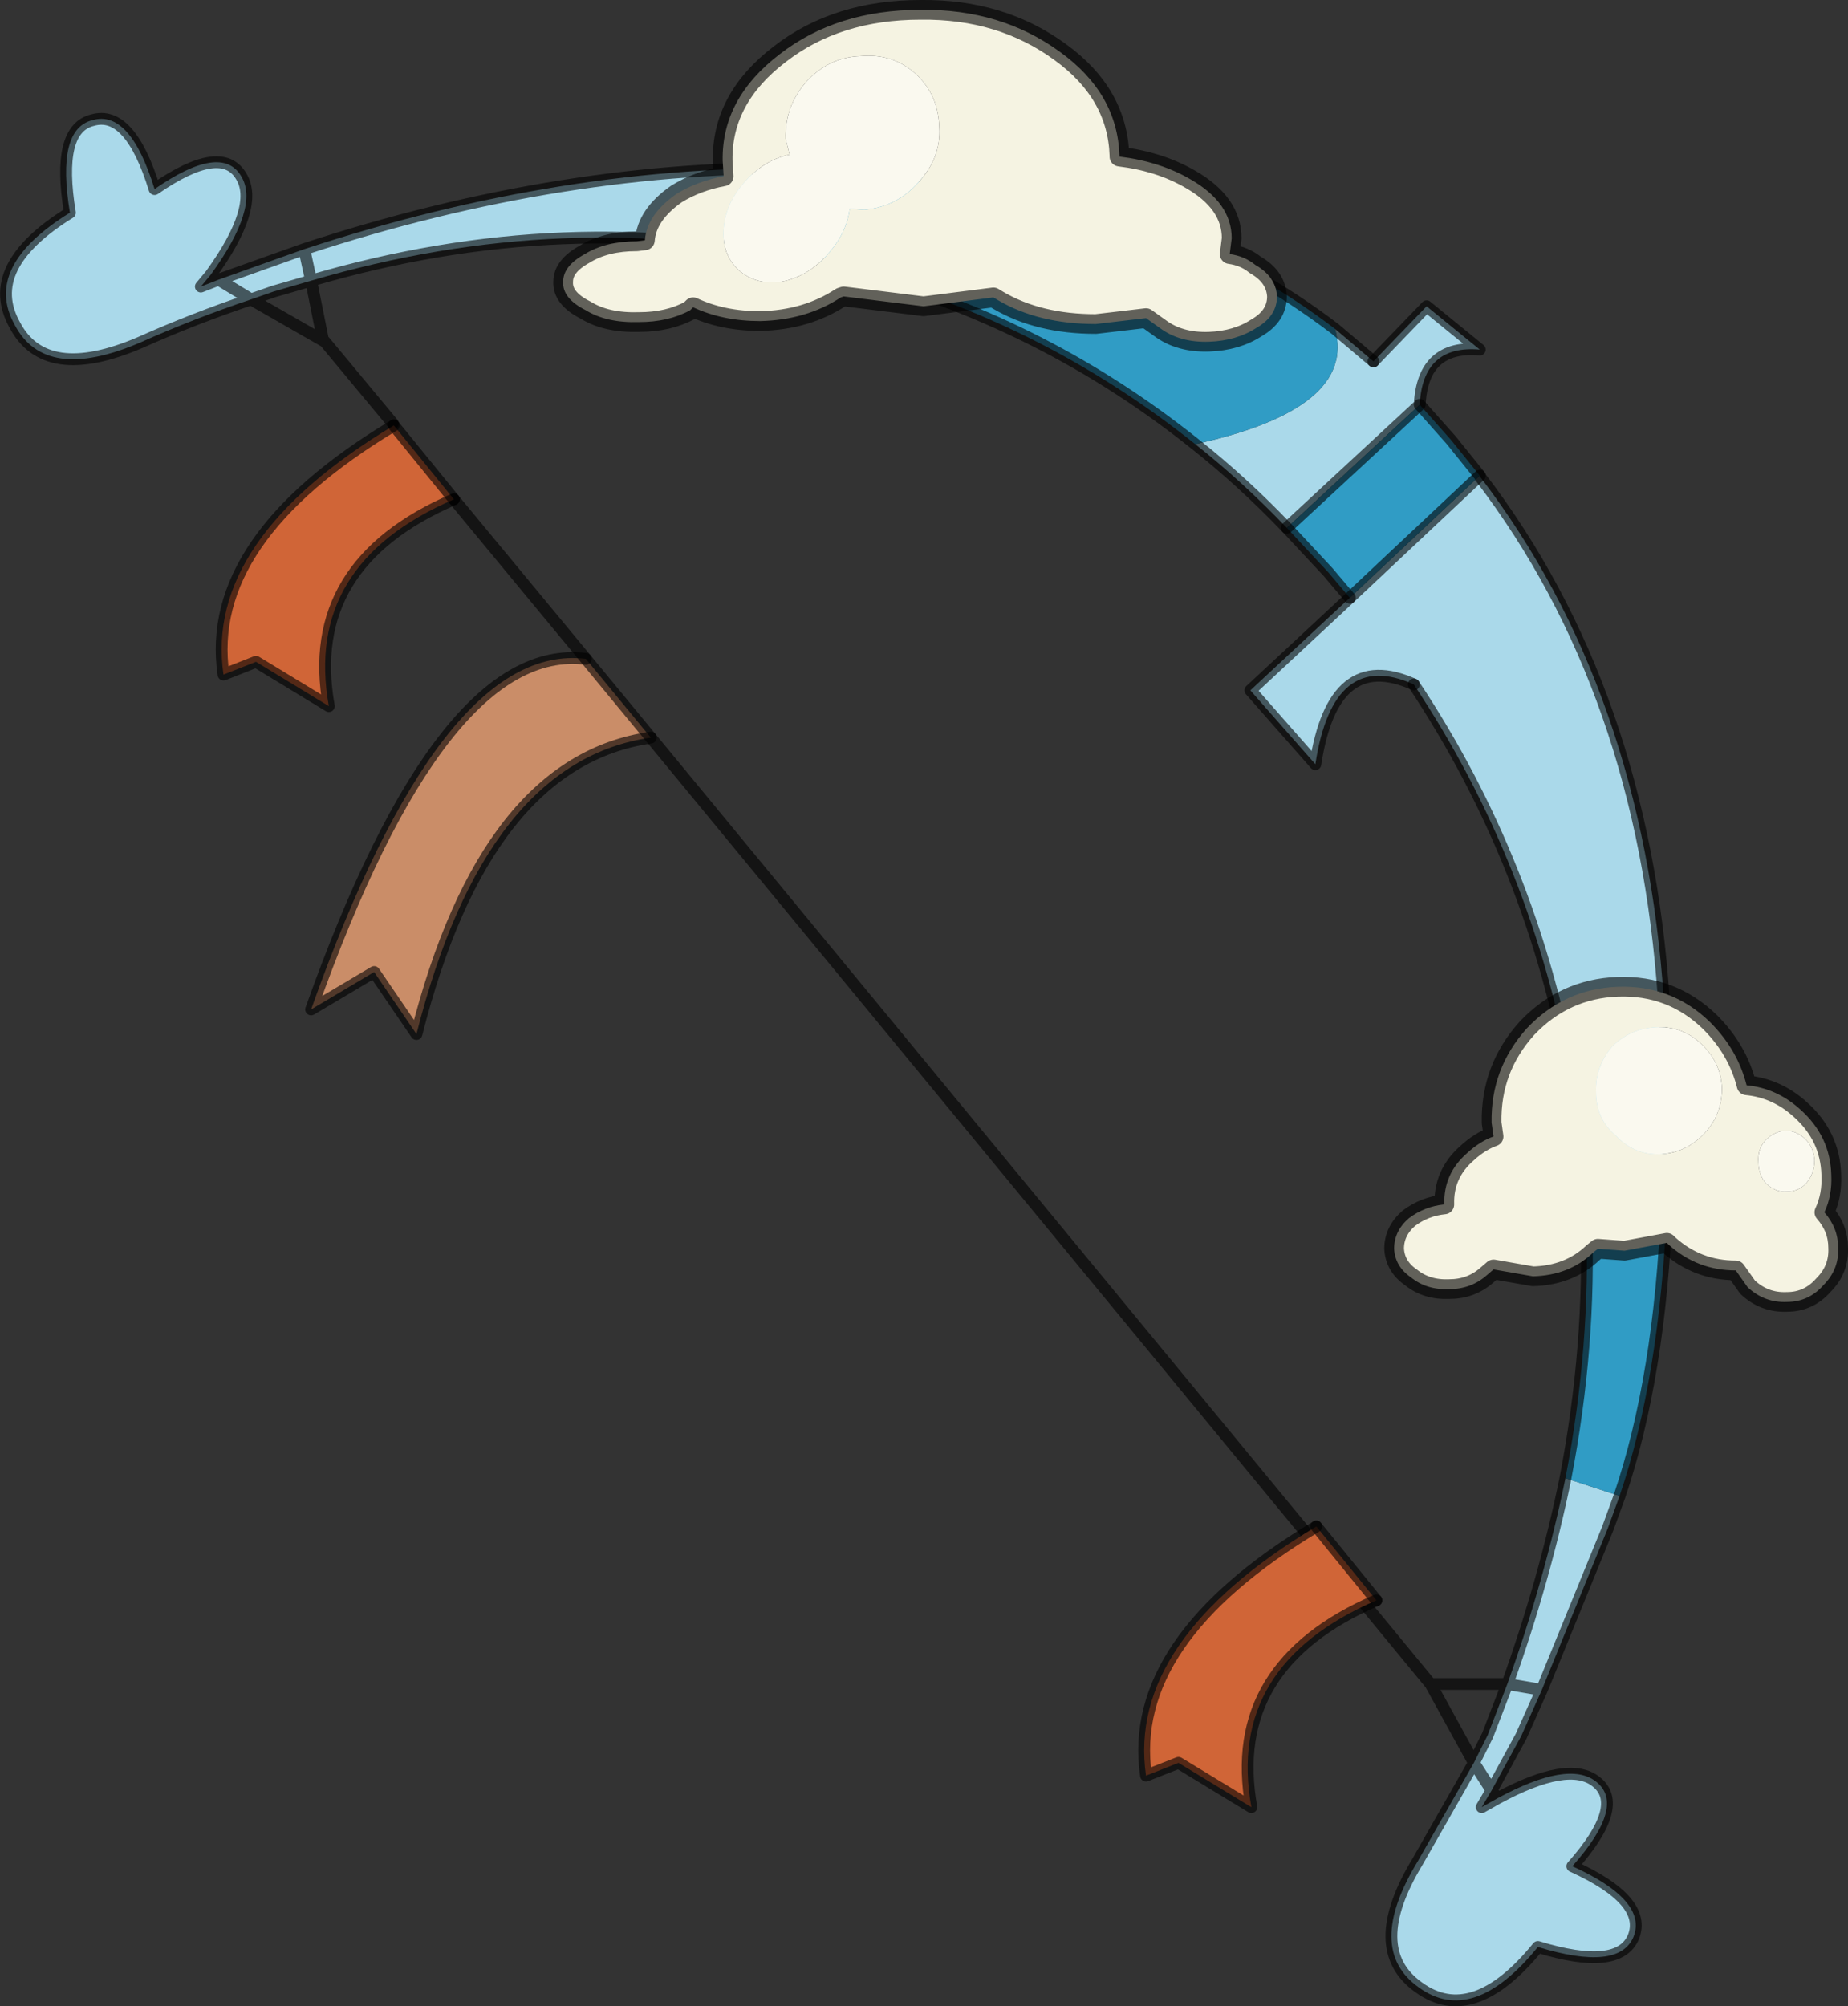 <?xml version="1.0" encoding="UTF-8" standalone="no"?>
<svg xmlns:xlink="http://www.w3.org/1999/xlink" height="101.85px" width="93.85px" xmlns="http://www.w3.org/2000/svg">
  <rect width="100%" height="100%" fill="#333333" stroke="none"/>
  <g transform="matrix(1.0, 0.0, 0.0, 1.0, -228.15, -149.45)">
    <path d="M261.2 186.9 Q252.8 188.1 249.3 201.95 L247.15 198.8 243.95 200.7 Q250.6 182.0 257.9 182.9 L261.2 186.9" fill="#ca8d68" fill-rule="evenodd" stroke="none"/>
    <path d="M297.9 167.8 L300.6 165.0 303.3 167.2 Q300.4 166.95 300.25 170.0 L293.5 176.25 Q291.25 173.9 288.85 172.0 297.05 170.2 295.95 166.15 L297.9 167.8 M303.3 173.6 L303.35 173.7 Q311.6 184.5 312.65 200.25 313.0 205.85 312.8 210.7 L308.7 211.3 Q308.55 207.75 307.95 204.3 306.0 193.3 299.95 184.2 295.85 182.35 294.95 188.25 L291.65 184.5 296.7 179.8 303.3 173.6 M310.4 225.4 L309.8 227.05 306.45 235.25 305.4 237.6 303.9 240.35 303.0 238.95 303.9 240.35 303.4 241.2 304.2 240.75 Q307.8 238.8 309.2 239.9 310.75 241.1 308.0 244.2 311.85 245.95 311.1 247.8 310.35 249.55 306.25 248.3 302.95 252.35 300.2 250.35 297.45 248.4 300.15 243.95 L303.0 238.95 303.7 237.55 304.7 234.95 306.45 235.25 304.7 234.95 Q306.6 229.65 307.65 224.5 L310.4 225.4 M269.35 158.0 L269.35 162.7 Q256.9 159.9 243.95 163.7 L242.05 164.25 240.9 164.65 Q238.05 165.6 235.25 166.85 230.45 168.9 228.9 165.95 227.25 163.0 231.7 160.25 231.0 156.0 232.85 155.55 234.75 155.0 236.0 159.05 239.4 156.7 240.4 158.4 241.35 159.95 238.85 163.4 L238.35 164.0 239.25 163.65 240.9 164.65 239.25 163.65 242.05 162.65 243.6 162.1 243.95 163.7 243.6 162.1 Q256.85 157.75 269.35 158.0" fill="#aad9ea" fill-rule="evenodd" stroke="none"/>
    <path d="M300.25 170.0 L301.85 171.8 303.3 173.6 296.7 179.8 295.6 178.5 293.5 176.25 300.25 170.0 M312.8 210.7 Q312.45 219.35 310.4 225.4 L307.65 224.5 Q308.95 217.75 308.7 211.3 L312.8 210.7 M269.35 158.0 L276.4 158.5 Q287.75 159.9 295.95 166.15 297.05 170.2 288.85 172.0 281.35 166.0 272.05 163.4 L269.35 162.7 269.35 158.0" fill="#309cc5" fill-rule="evenodd" stroke="none"/>
    <path d="M297.9 167.8 L300.6 165.0 303.3 167.2 Q300.4 166.95 300.25 170.0 L293.5 176.25 M261.2 186.9 Q252.8 188.1 249.3 201.95 L247.15 198.8 243.95 200.7 Q250.6 182.0 257.9 182.9 M296.7 179.8 L303.3 173.6 M296.7 179.8 L291.65 184.5 294.95 188.25 Q295.85 182.35 299.95 184.2" fill="none" stroke="#000000" stroke-linecap="round" stroke-linejoin="round" stroke-opacity="0.6" stroke-width="0.6"/>
    <path d="M300.25 170.0 L301.85 171.8 303.3 173.6 303.35 173.7 Q311.6 184.5 312.65 200.25 313.0 205.85 312.8 210.7 312.45 219.35 310.4 225.4 L309.8 227.05 306.45 235.25 305.4 237.6 303.9 240.35 304.2 240.75 Q307.8 238.8 309.2 239.9 310.75 241.1 308.0 244.2 311.85 245.95 311.1 247.8 310.35 249.55 306.25 248.3 302.95 252.35 300.2 250.35 297.45 248.4 300.15 243.95 L303.0 238.95 300.8 234.95 261.2 186.9 257.9 182.9 251.2 174.8 M295.95 166.15 L297.9 167.8 M293.5 176.25 L295.6 178.5 296.7 179.8 M295.95 166.15 Q287.75 159.9 276.4 158.5 L269.35 158.0 Q256.85 157.75 243.6 162.1 L242.05 162.65 239.25 163.65 238.35 164.0 238.85 163.4 Q241.35 159.95 240.4 158.4 239.4 156.7 236.0 159.05 234.75 155.0 232.85 155.55 231.0 156.0 231.7 160.25 227.25 163.0 228.9 165.95 230.45 168.9 235.25 166.85 238.05 165.6 240.9 164.65 L239.25 163.65 238.85 163.4 M269.35 162.7 L272.05 163.4 Q281.35 166.0 288.85 172.0 291.25 173.9 293.5 176.25 M299.95 184.2 Q306.0 193.3 307.95 204.3 308.55 207.75 308.7 211.3 308.95 217.75 307.65 224.5 306.6 229.65 304.7 234.95 L306.45 235.25 M303.0 238.95 L303.7 237.55 304.7 234.95 300.8 234.95 M303.0 238.95 L303.9 240.35 303.4 241.2 304.2 240.75 M243.95 163.7 L243.6 162.1 M243.95 163.7 L244.55 166.7 244.65 166.8 248.1 170.95 M240.9 164.65 L242.05 164.25 243.95 163.7 Q256.9 159.9 269.35 162.7 M244.65 166.8 L240.9 164.65" fill="none" stroke="#000000" stroke-linecap="round" stroke-linejoin="round" stroke-opacity="0.6" stroke-width="0.6"/>
    <path d="M319.85 207.3 Q319.4 206.85 318.8 206.85 318.25 206.9 317.8 207.35 317.4 207.8 317.45 208.45 317.45 209.1 317.85 209.55 318.35 210.0 318.9 209.95 319.5 209.95 319.9 209.5 320.3 209.0 320.3 208.35 320.25 207.7 319.85 207.3 M316.85 204.55 Q318.4 204.7 319.6 205.8 321.1 207.15 321.15 209.1 321.2 210.15 320.8 211.0 321.5 211.8 321.5 212.8 321.55 213.9 320.75 214.7 320.0 215.55 318.9 215.55 317.75 215.6 316.9 214.8 L316.3 213.95 Q314.35 213.95 312.9 212.65 L312.8 212.55 310.65 212.95 309.3 212.85 309.05 213.05 Q307.85 214.2 306.0 214.25 L304.0 213.9 303.65 214.2 Q302.85 214.9 301.75 214.9 300.6 214.95 299.8 214.3 299.0 213.75 298.95 212.85 298.95 211.95 299.7 211.3 300.5 210.7 301.5 210.6 301.45 209.05 302.65 208.0 303.3 207.4 304.0 207.15 L303.9 206.45 Q303.85 203.7 305.7 201.65 307.6 199.65 310.3 199.55 313.05 199.45 315.0 201.35 316.4 202.75 316.85 204.55 M314.7 207.0 Q315.6 206.05 315.6 204.7 315.55 203.4 314.55 202.45 313.6 201.55 312.3 201.6 311.0 201.65 310.05 202.55 309.15 203.6 309.2 204.9 309.2 206.25 310.2 207.1 311.15 208.1 312.45 208.05 313.75 208.0 314.7 207.0" fill="#f5f3e2" fill-rule="evenodd" stroke="none"/>
    <path d="M319.85 207.3 Q320.25 207.7 320.3 208.35 320.3 209.0 319.9 209.5 319.5 209.95 318.9 209.95 318.35 210.0 317.85 209.55 317.45 209.1 317.45 208.45 317.4 207.8 317.8 207.35 318.25 206.9 318.8 206.85 319.4 206.85 319.85 207.3 M314.7 207.0 Q313.75 208.0 312.45 208.05 311.15 208.1 310.2 207.1 309.2 206.25 309.2 204.9 309.15 203.6 310.05 202.55 311.0 201.65 312.3 201.6 313.6 201.55 314.55 202.45 315.55 203.4 315.6 204.7 315.6 206.05 314.7 207.0" fill="#faf9ef" fill-rule="evenodd" stroke="none"/>
    <path d="M316.85 204.55 Q318.4 204.7 319.6 205.8 321.1 207.15 321.15 209.1 321.2 210.15 320.8 211.0 321.5 211.8 321.5 212.8 321.55 213.9 320.75 214.7 320.0 215.55 318.9 215.55 317.75 215.6 316.9 214.8 L316.3 213.95 Q314.35 213.95 312.9 212.65 L312.8 212.55 310.65 212.95 309.3 212.85 309.05 213.05 Q307.85 214.2 306.0 214.25 L304.0 213.9 303.65 214.2 Q302.85 214.9 301.75 214.9 300.6 214.95 299.8 214.3 299.0 213.75 298.95 212.85 298.95 211.95 299.7 211.3 300.5 210.7 301.5 210.6 301.45 209.05 302.65 208.0 303.3 207.4 304.0 207.15 L303.9 206.45 Q303.85 203.7 305.7 201.65 307.6 199.65 310.3 199.55 313.05 199.45 315.0 201.35 316.4 202.75 316.85 204.55 Z" fill="none" stroke="#000000" stroke-linecap="round" stroke-linejoin="round" stroke-opacity="0.6" stroke-width="1.0"/>
    <path d="M274.9 149.95 Q279.0 149.9 282.0 152.1 284.9 154.2 285.0 157.35 L285.0 157.4 Q287.05 157.65 288.6 158.55 290.7 159.75 290.7 161.55 L290.6 162.35 Q291.35 162.45 291.9 162.9 292.95 163.5 293.0 164.5 293.0 165.5 291.95 166.1 290.95 166.75 289.55 166.8 288.05 166.85 287.05 166.1 L286.35 165.6 283.8 165.9 Q280.9 165.9 278.85 164.7 L278.6 164.55 275.05 165.0 271.0 164.5 270.85 164.55 Q269.1 165.7 266.75 165.75 264.85 165.75 263.35 165.05 L263.2 165.2 Q262.1 165.8 260.6 165.8 258.95 165.85 257.9 165.2 256.7 164.6 256.75 163.75 256.75 162.95 257.85 162.35 258.9 161.7 260.5 161.7 L260.9 161.65 Q261.0 160.35 262.5 159.3 263.55 158.65 264.9 158.4 L264.85 157.6 Q264.8 154.45 267.75 152.2 270.65 149.95 274.9 149.95 M275.85 155.9 Q275.8 154.25 274.65 153.2 273.5 152.15 271.85 152.3 270.25 152.35 269.1 153.6 268.0 154.85 268.05 156.5 L268.25 157.3 Q267.0 157.55 266.0 158.65 265.0 159.75 264.9 161.05 264.8 162.35 265.65 163.15 266.55 163.95 267.85 163.75 269.15 163.5 270.15 162.4 271.15 161.3 271.3 160.05 L272.05 160.1 Q273.7 159.95 274.8 158.7 275.95 157.45 275.85 155.9" fill="#f5f3e2" fill-rule="evenodd" stroke="none"/>
    <path d="M275.85 155.9 Q275.95 157.45 274.8 158.7 273.7 159.95 272.05 160.1 L271.3 160.05 Q271.15 161.3 270.15 162.4 269.15 163.5 267.85 163.75 266.55 163.95 265.65 163.15 264.8 162.35 264.9 161.05 265.0 159.75 266.0 158.65 267.0 157.55 268.25 157.3 L268.05 156.5 Q268.0 154.85 269.1 153.6 270.25 152.35 271.85 152.3 273.5 152.15 274.65 153.2 275.8 154.25 275.85 155.9" fill="#faf9ef" fill-rule="evenodd" stroke="none"/>
    <path d="M274.9 149.95 Q279.0 149.9 282.0 152.1 284.9 154.2 285.0 157.35 L285.0 157.4 Q287.05 157.65 288.6 158.55 290.7 159.75 290.7 161.55 L290.6 162.35 Q291.35 162.45 291.9 162.9 292.95 163.5 293.0 164.5 293.0 165.5 291.95 166.1 290.95 166.75 289.55 166.8 288.05 166.85 287.05 166.1 L286.35 165.6 283.8 165.9 Q280.9 165.9 278.85 164.7 L278.6 164.55 275.05 165.0 271.0 164.5 270.85 164.55 Q269.1 165.7 266.75 165.75 264.85 165.75 263.35 165.05 L263.2 165.2 Q262.1 165.8 260.6 165.8 258.95 165.85 257.9 165.2 256.7 164.6 256.75 163.75 256.75 162.95 257.85 162.35 258.9 161.7 260.5 161.7 L260.9 161.65 Q261.0 160.35 262.5 159.3 263.55 158.65 264.9 158.4 L264.85 157.6 Q264.8 154.45 267.75 152.2 270.65 149.95 274.9 149.95 Z" fill="none" stroke="#000000" stroke-linecap="round" stroke-linejoin="round" stroke-opacity="0.6" stroke-width="1.0"/>
    <path d="M251.2 174.8 Q243.55 178.1 244.85 185.3 L241.15 183.05 239.5 183.7 Q238.5 176.85 248.15 171.05 L251.2 174.8" fill="#d06537" fill-rule="evenodd" stroke="none"/>
    <path d="M248.15 171.05 Q238.5 176.85 239.5 183.7 L241.15 183.05 244.85 185.3 Q243.55 178.1 251.2 174.8" fill="none" stroke="#000000" stroke-linecap="round" stroke-linejoin="round" stroke-opacity="0.6" stroke-width="0.6"/>
    <path d="M251.2 174.8 L248.15 171.05" fill="none" stroke="#000000" stroke-linecap="round" stroke-linejoin="round" stroke-opacity="0.6" stroke-width="0.6"/>
    <path d="M298.05 230.7 Q290.4 234.0 291.7 241.2 L288.0 238.95 286.35 239.6 Q285.35 232.75 295.0 226.95 L298.05 230.7" fill="#d06537" fill-rule="evenodd" stroke="none"/>
    <path d="M295.0 226.95 Q285.35 232.75 286.35 239.6 L288.0 238.95 291.7 241.2 Q290.4 234.0 298.05 230.7" fill="none" stroke="#000000" stroke-linecap="round" stroke-linejoin="round" stroke-opacity="0.6" stroke-width="0.6"/>
    <path d="M298.05 230.7 L295.0 226.95" fill="none" stroke="#000000" stroke-linecap="round" stroke-linejoin="round" stroke-opacity="0.6" stroke-width="0.6"/>
  </g>
</svg>
